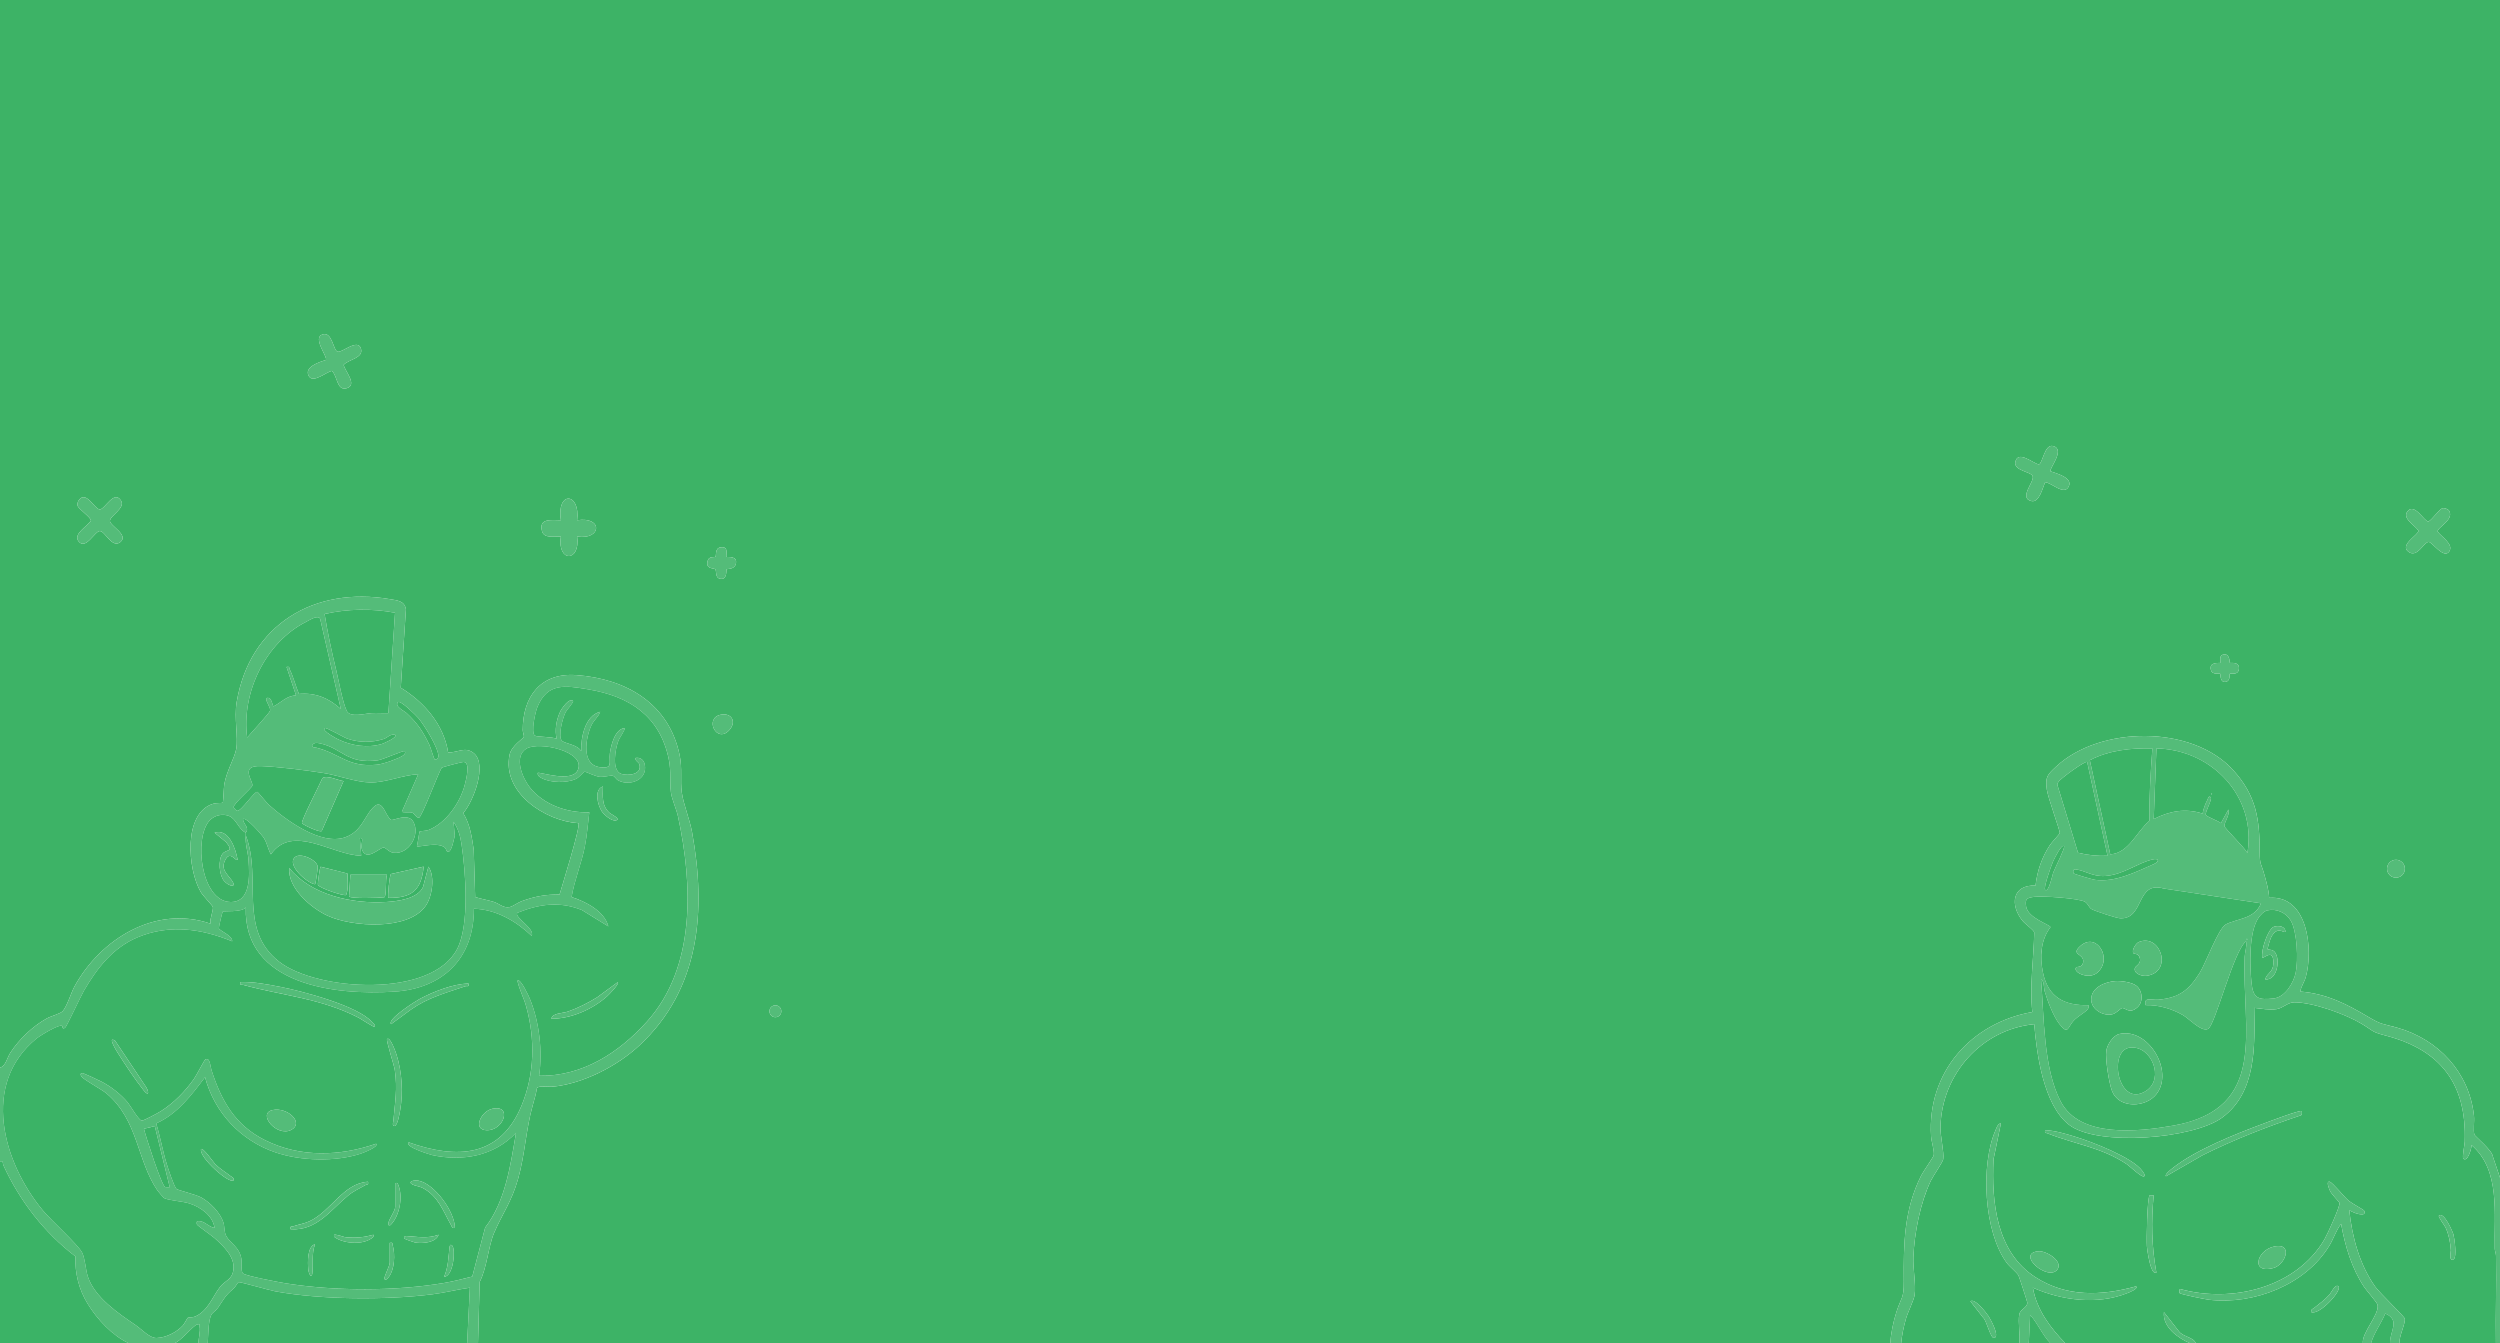 <?xml version="1.0" encoding="UTF-8"?>
<svg id="Ebene_1" data-name="Ebene 1" xmlns="http://www.w3.org/2000/svg" viewBox="0 0 7362 3956">
  <defs>
    <style>
      .cls-1 {
        fill: #3bb366;
      }

      .cls-2 {
        fill: #3db366;
      }

      .cls-3 {
        fill: #54bc79;
      }
    </style>
  </defs>
  <path class="cls-2" d="M0,3144V0h7362v3468l-20.72-61.28c-.97-18.44-52.95-60.52-54.61-65.37-3.88-11.33.47-39.5-1.17-54.83-13.69-128.34-104.71-226.02-227.45-260.49-44.46-12.48-43.42-7.35-84.3-31.68-63.96-38.07-123.21-68.15-199.6-74.39,1.76-15.16,11.5-27.19,15.77-42.19,23.05-81.06,6.49-242.49-107.72-233.78-1.08-22.87-7.98-46.01-14.03-67.97-9.23-33.44-13.75-28.94-13.79-65.86-.13-98.2-9.82-166.86-78.11-242.22-121.43-134-393.03-130.8-521.97-10-25.31,23.71-31.76,29.64-26.9,67.04,3.01,23.16,39.44,121.9,38.16,128.48-.46,2.37-24.11,27.78-28.84,34.9-23.77,35.83-37.67,76.58-42.55,119.42-69.52-2.61-75.93,57.95-37.84,104.26,7.92,9.63,32.65,26.47,34.07,33.92-1.58,78.13-13.96,156.05-5.64,234.2-181.13,32.36-309.78,177.82-298.26,365.78.94,15.32,10.16,42.54,8.03,55.83-.9,5.6-30.93,47.86-36.79,59.51-51.1,101.53-52.24,201.65-51.45,312.88.36,50.56-7.51,45.04-21.86,89.8-9.1,28.38-16.23,62.35-17.95,92.04H1407.62l4.96-181.04c21.81-42.35,25.18-104.32,42.78-145.21,24.41-56.7,51.1-90.63,70.22-157.76,20.5-71.97,23.27-147.05,43.14-216.85,4.82-16.94,9.71-33.9,12.67-51.32,5.16-7.45,36.86-2.69,48.11-3.88,89.35-9.48,188.83-60.98,254.05-121.88,178.14-166.31,196.37-396.35,154.64-626.8-6.93-38.27-25.95-84.17-30.39-117.6-4.91-36.95,2.05-69.24-6.3-109.7-31.28-151.58-156.64-225.02-304.03-235.89-104.92-7.74-158.16,62.62-158.06,162.12,0,6.54,4.11,15.18,3.31,19.4-.94,4.96-36.76,26.37-42.23,53.32-22.61,111.55,105.51,194.95,202.89,201.26,7.11,8.24-48.44,185.54-55.59,210.07-41.58-.4-73.61,5.75-112.14,19.83-10.95,4-25.2,15.27-35.06,17.19-18.4,3.59-30.26-10.27-46.83-15.41-17.9-5.56-36.59-8.52-54.37-14.16l-4.28-139.17c-5.72-37.8-10.42-74.86-31.07-107.93,29.73-33.79,72-142.78,31.41-176.41-25.54-21.16-47.78-1.34-75.73-2.24-12.82-81.89-70.36-148.47-139.48-190.6l15.19-231.11c-3.98-24.85-25.85-26.12-46.29-29.67-222.96-38.74-413.39,74.37-452.14,302.63-8.13,47.86,5.1,104.94-1.37,138.67-5.4,28.13-28.64,64.58-35.32,104.64-1.35,8.11-2.58,51.62-4.47,53.53-.97.98-19.14.22-27.33,2.68-90.32,27.03-76.01,194.47-37.34,259.99,6.51,11.04,35.16,41,35.69,43.77,2.07,10.71-10.11,36.12-7.05,49.54-161.32-55.56-323.8,44.79-400.61,185.28-9.64,17.63-22.74,60.53-35.07,72.92-7.11,7.14-34.28,14.14-46.84,21.15-41.86,23.35-80.76,60.92-106.97,101-9.17,14.03-13.41,39.3-30.32,43.67ZM959.65,1059.86c-19.17,6.53-66.16,21.06-49.92,48.17,12.89,21.53,51.1-13.03,67.6-15.73,16.51,14.23,14.2,59.61,43.53,50.95,33.23-9.81-5.48-50.6-8.83-68.86,14.26-16.14,59.23-19.93,50.97-47.57-9.36-31.29-55.48,12.69-68.65,8.85-13.39-3.9-15.69-58.88-43.76-51.12-32.56,9,15.24,66.66,9.06,75.31ZM6038.36,1387.94c-5.24-7.15,44.92-63.97,8.12-74.34-25.94-7.31-31.19,51.54-42.52,54.1-17.68-3.39-59.94-42.01-68.99-8.8-7.51,27.53,46.92,29.63,51.01,43.72,4.87,16.77-41.47,62.79-4.71,72.8,23.85,6.49,33.91-38.88,41.15-55.41,20.83,1.85,56.58,41.04,69.94,11.89,11.65-25.41-36.74-37.79-54-43.96ZM242.79,1464.56c-8.72,2.22-16.93,15.1-14.29,24.57,2.94,10.53,40.74,35.12,39.14,44.32-10.19,16.6-53.55,38.98-36.07,60.93,20.96,26.31,47.86-30.52,62.35-30.52,15.62,0,35.9,52,60.36,32.51,26.31-20.96-30.54-47.9-30.52-62.37.02-15.7,46.92-37.78,32.38-60.21-20.63-31.82-47.32,26.36-62.22,26.36-12.47,0-32.61-40.3-51.13-35.58ZM1699.52,1532.02c10.35-82.58-61.23-87.25-47.95,0-26.66-.37-66.97-6.98-55.14,33.14,6.29,21.35,38.17,13.83,55.14,14.82-11.31,76.85,58.56,76.17,47.95,0,72.65,10.91,76.54-59.93,0-47.96ZM7192.88,1496.55c-9.42,2.42-30.27,33.34-41.37,39.16-11.75,2.05-40.93-56.29-61.8-30.09-16.99,21.34,22.02,41.12,32.07,56.93,2.04,11.7-56.34,41.1-30.08,61.82,26.43,20.85,45.82-28.52,60.36-28.51,9.91,0,44.31,51.25,60.22,28.39,14.89-21.39-23.78-44.01-33.94-58.79-2.12-12.16,49.83-34.62,33.72-61.49-2.71-4.52-13.72-8.81-19.18-7.41ZM2139.41,1640.01c-3.07-2.97,9.34-32.65-17.9-28.17-16.83,2.77-11.7,24.92-14.57,27.67-2.54,2.44-18.62-2.48-22.8,11.3-8.02,26.42,18.56,21.2,22.58,25.91,3.02,3.55-.36,23.15,11.37,26.85,24.69,7.8,20.07-25.74,21.6-27.33,1.15-1.18,22.81,1,27.13-15.15,6.87-25.71-25.88-19.62-27.41-21.09ZM6566.44,1951.77c-1.34-1.29.91-30.96-21.76-23.47-10.56,3.49-4.77,21.97-6.48,23.69-1.44,1.45-34.46-4.38-27.41,21.18,4.19,15.17,25.03,9.03,27.19,11.11,1.29,1.24-1.11,27.92,17.48,23.32,12.92-3.2,9.63-22.04,10.98-23.34,2.26-2.18,25.16,5.37,26.84-14.88,1.85-22.32-24.97-15.79-26.85-17.59ZM2122.36,2104.68c-49.49,10.25-11.81,86.26,25.18,45.44,22.98-25.37,5.87-51.87-25.18-45.44ZM7081.92,2558.19c0-14.53-11.78-26.32-26.31-26.32s-26.31,11.78-26.31,26.32,11.78,26.32,26.31,26.32,26.31-11.78,26.31-26.32ZM2300.86,2977.96c0-9.66-7.83-17.5-17.49-17.5s-17.49,7.83-17.49,17.5,7.83,17.5,17.49,17.5,17.49-7.83,17.49-17.5Z"/>
  <path class="cls-1" d="M5598.48,3956c2.23-24.41,7.38-48.44,14-71.99,5.74-20.4,23.1-53.87,25.74-70.24,4.57-28.32-5.16-77.76-3.71-111.73,3.04-71.54,20.39-160.07,51.25-224.74,6.75-14.15,35.4-55.25,36.68-63.63,3.13-20.58-8.94-68.14-8.14-95.86,4.5-155.2,120.76-286.41,276.06-301.82,7.45,88.73,27.36,237.48,102.09,295.91,83.76,65.49,366.28,41.76,451.09-20.59,101.36-74.52,96.65-210.33,94.68-323.32,21.1,2.32,44.4,6.98,65.7,3.75,18.9-2.86,32.92-20.01,52.21-20.08,54.74-.2,150.18,34.49,197.63,62.69,37.02,21.99,26.69,23.39,72.54,35.44,162.15,42.61,237.66,143.13,231.89,312.38-.31,9.13-8.4,45.54-4.14,49.82,12.11,12.18,25.17-31.83,24.02-39.98,85.89,73.63,66.06,203.3,68.47,305.48.15,6.33,3.51,13,3.66,20.36,1.7,85.96-1.67,172.21-.19,258.15h-283.92c-2.92-17.87,18.58-59.64,15.36-73.21-1.47-6.2-73.8-75.47-86.67-93.46-46.13-64.49-68.47-147.12-76.61-225.32,11.94,6.26,23.9,12.11,37.93,12.15,8.53.02,8.6-7.24,5.48-11.63-1.55-2.19-36.31-21.09-45.33-28.64-12.61-10.55-47.57-54.31-56.06-55.95-11.51-2.22-1.19,21.68,1.21,26.81,5.06,10.79,27.3,32.47,27.95,35.79,1.98,10.19-35.84,92.64-43.98,106.68-82.59,142.53-273.1,189.2-425.05,146.72-3.7.17-2.41,11.49-2.02,11.95,2.84,3.41,76.03,18.38,86.46,19.59,131.83,15.35,284.93-43.74,355.07-159.8,12.41-20.54,19.52-45.03,34.27-63.68,11.56,65.01,31.19,130.73,67.91,186.11,7.81,11.78,37.91,44.52,39.51,52.85,5.42,28.33-47.18,81.55-43.39,113.03h-491.87c-6.4-18.8-38.33-18.9-50.07-35.92l-43.86-56.12c-4.66,43.87,41.86,76.89,77.94,92.04h-367.9c-44.42-45.52-84.91-99.59-95.95-163.98,85.17,37.54,189.57,51.28,277.98,16.05,2.82-1.12,34.13-12.69,25.9-20.05-101.61,28.25-203.9,32.19-295.55-26.37-115.89-74.04-130.23-221.13-124.26-347.6l21.9-106.09c-9.4.85-12.78,13.01-15.88,20.11-44.73,102.35-34.57,299.22,32.99,390.85,9,12.2,29.61,27.76,34.63,37.36,1.92,3.67,25.13,74.62,25.7,78.72,2.11,14.99-20.5,20.23-23.33,35.09-4.62,24.2,3.18,60.19-.09,85.91h-347.91ZM6778.13,3272.01c-3.89-4.49-100.02,32.18-112.94,36.99-82.19,30.6-200.45,77.37-268.24,131.68-3.68,2.95-23.67,18.31-18.66,23.29l107.86-62.07c93.28-46.6,190.78-84.24,289.63-117.56,4.03-.83,2.76-11.86,2.35-12.34ZM6314.26,3463.98c3.83-3.83-3.15-12.5-5.8-16.15-28.99-39.83-150.36-86.2-199.05-100.89-28.2-8.51-57.4-17.4-87.02-18.91-1.79,10.17,1.55,7.21,7.98,9.78,78.52,31.38,159.07,40.76,233.17,90.96,8.3,5.62,44.94,41.01,50.73,35.22ZM6342.26,3519.98c-3.24.51-11.11-.79-11.95,0-7.4,6.95-9.57,131.83-8.17,150.16,1.21,15.78,7.17,48.87,12.98,63.02,2.84,6.93,5.38,16.21,15.13,14.82-13.95-75.38-15.67-151.67-7.99-228ZM7225.99,3707.98c9.16-6.53,2.33-60.08-1.12-72.82-2.33-8.61-28.53-68.69-42.81-55.14-2.92,2.77,16.66,28.45,19.48,34.47,9.53,20.3,14.45,45.17,15.7,67.5.1,1.76-6.65,36.96,8.74,25.99ZM6708.84,3669.31c-60.32,1.55-87.07,84-14.54,64.81,34.2-9.05,55.47-65.86,14.54-64.81ZM6001.43,3684.73c-65.59,7.79,30.46,90.01,57.22,53.54,17.89-24.37-33.92-56.31-57.22-53.54ZM6886.11,3788.02c-9.12-8.33-21.1,18.69-25.94,24.02-14.92,16.45-28.02,25.7-44.91,39.06-4.79,3.79-10.9,4.56-9.08,12.87,24.71,9.79,92.04-64.9,79.94-75.95ZM5802.44,3832.02l37.64,48.3c9.95,7.82,21.56,61.94,32.26,59.65,18.04-3.85-11.21-55.75-16.26-63.65-6.15-9.62-41.06-54.91-53.64-44.3Z"/>
  <path class="cls-3" d="M0,3144c16.91-4.37,21.15-29.64,30.32-43.67,26.21-40.08,65.11-77.66,106.97-101,12.56-7.01,39.73-14.01,46.84-21.15,12.33-12.38,25.44-55.29,35.07-72.92,76.81-140.49,239.29-240.83,400.61-185.28-3.06-13.42,9.12-38.83,7.05-49.54-.54-2.77-29.18-32.73-35.69-43.77-38.67-65.52-52.98-232.95,37.34-259.99,8.19-2.45,26.36-1.7,27.33-2.68,1.89-1.91,3.12-45.42,4.47-53.53,6.68-40.06,29.92-76.51,35.32-104.64,6.47-33.73-6.76-90.81,1.37-138.67,38.76-228.26,229.19-341.36,452.14-302.63,20.44,3.55,42.31,4.81,46.29,29.67l-15.19,231.11c69.13,42.13,126.67,108.71,139.48,190.6,27.94.9,50.18-18.93,75.73,2.24,40.59,33.63-1.69,142.62-31.41,176.41,20.66,33.07,25.35,70.13,31.07,107.93l4.28,139.17c17.78,5.64,36.47,8.61,54.37,14.16,16.57,5.15,28.43,19.01,46.83,15.41,9.86-1.92,24.1-13.19,35.06-17.19,38.53-14.08,70.56-20.23,112.14-19.83,7.16-24.54,62.7-201.84,55.59-210.07-97.38-6.31-225.5-89.71-202.89-201.26,5.46-26.95,41.28-48.36,42.23-53.32.8-4.21-3.3-12.86-3.31-19.4-.09-99.51,53.14-169.86,158.06-162.12,147.38,10.87,272.74,84.31,304.03,235.89,8.35,40.46,1.39,72.76,6.3,109.7,4.44,33.43,23.46,79.33,30.39,117.6,41.73,230.44,23.5,460.48-154.64,626.8-65.22,60.89-164.7,112.4-254.05,121.88-11.25,1.19-42.94-3.57-48.11,3.88-2.96,17.42-7.85,34.38-12.67,51.32-19.87,69.8-22.64,144.88-43.14,216.85-19.12,67.13-45.81,101.06-70.22,157.76-17.6,40.88-20.98,102.86-42.78,145.21l-4.96,181.04h-31.99l7.98-163.99c-36.94,5.31-73.36,14.78-110.46,19.48-136.11,17.25-327.46,16.26-462.19-8.66-16.91-3.13-103.02-28.01-108.54-27.14-1.56.25-9.39,14.25-14.37,18.55-26.6,22.94-26.71,28.61-46.55,57.42-5.13,7.46-16.25,13.99-19.45,20.55-9.1,18.64-8.69,62.28-10.21,83.79h-27.99c1.1-16.61,6.48-33.14,3.99-50.1-.72-4.93,2.07-7.44-6.04-5.96-13.47,2.45-49.33,51.21-69.93,56.07h-131.96c-49.53-23.24-92.99-69.91-121.63-116.34-26-42.15-38.04-90.24-36.12-139.66-91.81-69.99-163.95-163.35-212.09-268.27-2.68-5.85.86-14.17-10.06-11.73v-276ZM1163.25,1804.42c-68.55-13.06-139.44-11.73-207.43,3.66,9.14,56.07,21.21,112.02,34.64,167.19,7.73,31.77,17.92,90.65,30.3,117.69,9.77,21.35,53.61,8.32,72.99,7.08,16.56-1.06,33.42.65,49.97-.02l19.54-295.6ZM1003.69,2088l-60.76-265.18c-5.6-13.89-31.84,3.43-41.85,8.51-119.45,60.56-190.67,209.38-173.24,340.67,9.17-11.35,65.68-72.01,67.42-78.84,2.49-9.77-12.58-25.85-11.46-37.13,17.71-7.13,17.76,24.24,22.05,24.05,21.96-11.31,39.03-31.67,65.92-32.11l-27.98-83.94c10.67-2.03,6.95,2.3,9.76,8.01,10.8,21.94,17.13,48.7,26.76,71.42,48.17-4.49,88.48,12.56,123.38,44.54ZM1587.58,3167.97c127.76,2.17,235.71-68.3,317.95-159.92,143.81-160.21,134.58-403.31,91.19-603.32-4.93-22.73-18.27-50.99-20.92-71.07-4.38-33.15,1.23-61.21-6.3-97.7-26.29-127.4-115.41-185.67-237.89-206.04-66.51-11.06-118.62-20.36-148.75,51.38-6.43,15.3-20.3,76.3-7.56,84.98,6.68,4.55,52.01,2.72,64.22,9.72-6.8-24.8-.95-56.85,9.98-80.03,4.32-9.17,26.43-41.93,38.02-31.93,3.21,2.77-18.38,26.68-21.51,32.45-8.72,16.1-24.37,74.11-10.53,85.6,9.39,7.79,45.58,11.04,56.01,29.93-1.04-40.29,11.13-104.34,56.01-115.98-5.21,15.36-18.85,24.4-25.96,39.99-16.65,36.52-31.14,115.84,25.06,123.22,40.35,5.3,25.88-14.32,29.4-40.75,3.21-24.03,15.04-71.58,43.48-74.47,3.09,2.89-15.28,29.49-17.94,36.01-9.25,22.63-21.98,90.15,8.79,99.14,20.83,6.09,61.26,1.26,52.48-28.33-2.16-7.29-13.12-9.54-11.3-18.82,13.75-2.49,24.15,5.39,27.13,18.85,9.94,44.91-44.2,66.24-78.83,46.83-5.6-3.14-9.38-11.58-15.17-13.15-7.14-1.94-25.28,4.24-38.64,3.06-12.49-1.1-41.61-15.56-43.9-15.17-3.84.66-16.41,17-26.5,21.61-26.93,12.29-75.16,11.51-101.09-2.98-6-3.36-12.21-6.96-10.91-15.05,4.74-4.05,100.26,30.41,117.88-8.08,25.12-54.88-113.91-85.99-151.29-63.34-38.27,23.18-11.79,85.93,9.49,113.31,40.58,52.19,111.16,76.33,175.84,74.12-4.16,33.72-6.73,67.24-13.24,100.72-9.82,50.48-30.53,98.12-39.02,148.9,41.55,13.49,96.7,41.35,108.24,86.34l-77.87-48.06c-65.77-26.61-125.98-17.75-190.04,8.12-10.95,12.65,53.66,47.36,42.01,67.94-46.02-43.83-104.88-77.97-169.98-80,.39,145.79-90.62,234.61-233.76,244.18-173.16,11.58-444.86-18.99-438.08-248.16-10.53,15.15-64.88,10.08-67.56,12.39-1.91,1.65-12.34,46.77-11.75,49.23,1.81,7.6,41.15,21.6,39.33,38.36-90.71-37.33-185.06-50.81-277.98-12.06-73.19,30.52-119.79,91.03-158.56,157.4-9.58,16.39-50.43,104.98-55.2,108.79-9.21,7.37-7.65-4.24-8.91-5.03-9.2-5.75-64.41,28.1-75.22,36.88-165.12,134.22-98.81,364.77,17.98,506.12,23.96,29,103.47,100.75,115.75,124.22,8.98,17.16,10.58,51.16,17.07,70.92,20.37,61.99,89.95,108.31,140.84,143.12,18.3,12.52,41.67,38.79,62.13,37.78,27.88-1.38,57.19-16.19,76.19-36.07,4.97-5.2,13.6-22.41,14.86-23.14,4.19-2.42,14.16-.57,22.01-3.99,37.65-16.38,51.22-58.63,73.09-86.9,15.5-20.04,36.33-20.65,39.72-52.45,3.96-37.24-30.31-68.81-55.67-91.62-8.03-7.22-50.26-36.37-51.88-40.1-.91-2.08-1.61-9.48,1.87-9.88,19.86-2.29,31.76,17.29,49.93,20.02-4.86-36.32-41.54-61.66-73.9-72.04-20.59-6.6-60.91-8.65-74.96-16-1.29-.67-17.34-19.41-19.08-21.94-61.17-89.21-56.3-206.73-150.06-285.88-15.3-12.92-67.47-40.38-73.92-50.07-3.51-5.27-3.72-9.13,2.16-10.07,3.14-.5,51.47,22.32,58.07,25.85,27.63,14.77,55.5,36.34,75.68,60.3,8.41,9.99,32.55,53.66,41.99,53.8,6.35.09,47.97-22.56,56.21-27.81,38.56-24.59,70.91-57.77,97.12-94.85,7.03-9.95,30.38-55.08,33.15-56.86,13.85-8.95,14.93,19.37,18.53,30.66,28.81,90.28,69.9,162.89,157.49,206.46,103.8,51.63,219.77,47.89,327.41,10.5,10.02,8.8-41.03,27.86-44.84,29.11-74.9,24.64-176.34,21.93-250.9-3.29-102.53-34.69-180.51-117.11-208.15-221.83-39.86,52.89-81.64,108.66-143.87,136.16,12.22,39.08,18.71,79.75,30.88,118.9,4.73,15.2,20.55,64.25,28.79,74.21,2.44,2.94,57.23,16.47,72.32,24.66,26.32,14.28,56.75,44.96,65.98,74.01,3.9,12.28,1.89,27.71,8.24,39.75,11.29,21.4,38.96,32.04,44.73,67.26,1.96,11.95-2.36,37.06,4.89,43.11,9.16,7.65,107.92,26.29,126.69,29.27,144.43,22.92,321.01,23.31,465.31-1.24,27.97-4.76,55.6-11.96,83.02-18.96l37.88-144.1c59.9-77.38,74.72-184.61,90.9-279.03-64.44,68.06-157.55,85.22-247.26,65.37-5.36-1.19-82.8-24.85-68.59-37.35,142.34,50.3,269.64,44.29,332.62-109.29,38.08-92.86,39.97-194.4,13.25-290.71-7.2-25.96-20.27-49.7-25.95-76,8.75-9.49,34.53,48.01,36.69,53.26,28.24,68.59,37.7,153.76,27.29,226.69ZM1279.7,2235.99c3.78,2.97,11.07-2.32,11.23-9.12.56-24.5-42.28-92.77-59.38-112.75-5.16-6.04-52.88-54.23-59.84-46.1-10.54,12.32,19.19,25.91,25.85,32.11,31.36,29.2,48.52,54.53,66.8,93.18,3.64,7.68,13.57,41.28,15.35,42.68ZM1163.66,2164.02c-14.51-3.84-22.93,8.75-33.8,12.15-35.91,11.24-71.47,11.2-107.26-1.06-10.22-3.5-63.07-34.63-66.85-31.09-8.66,8.11,36.07,31.38,40.46,33.48,39.12,18.72,86.35,26.08,128.35,13.38,4.55-1.38,47.54-19.62,39.09-26.86ZM1191.66,2212.02c-2.91-2.99-64.63,24.98-78.99,26.94-91.69,12.54-105.25-36.88-171.9-50.14-8.14-1.62-15.37-2.62-20.97,5.23-3.61,7.46,7.76,6.74,12,7.82,70.58,18.01,93.48,58.56,177.87,50.08,18.95-1.9,60.91-16.66,76.99-26.9,5.75-3.66,8.32-9.64,5.01-13.04ZM723.8,2460c48.77,126.46-24.26,276.41,98.07,371.9,111.02,86.67,450.55,108.97,525.04-38.63,36.13-71.59,24.3-226.74,12.25-306.81-3.58-23.8-9.94-46.93-23.57-66.44l3.63,41.52c-2.87,10.22-8.23,42.24-17.63,46.42-7.25,3.22-6.81-8.15-11.66-12.13-21.9-17.98-77.77.33-82.24-3.86,2.21-6.54,6.64-42.16,8.27-43.68.96-.89,18.29-1.11,25.93-4.09,51.73-20.13,93.4-80.9,106.79-133.16,3.53-13.77,17.44-65.66-3.01-67.16-4.92-.36-62.52,14.85-65.08,17.04-10.03,15.93-58.88,147.13-66.96,147.12-8.93,0-12.46-12.77-20.77-15.22-6.37-1.88-29.29,1.08-29.24-2.88l48.03-109.92c-45.39,2.13-97.01,25.25-141.97,24.25-40.74-.9-94.14-21.1-136.41-27.79-53.68-8.5-129.86-18.17-183.51-20.45-65.93-2.8-23.91,43.26-26.58,57.39-1.45,7.65-56.9,53.7-55.09,64.05.4,2.29,7.96,9.84,10.27,10.25,11.7,2.08,50.69-57.83,59.31-55.72,2.48.61,26.55,31.29,34.07,38.05,50.94,45.78,153.3,120.2,223.98,95.93,52.25-17.95,57.69-67.03,87.73-92.23,24.11-20.24,32.89,32.44,48.27,40.56,6.53,3.45,50.25-22.18,65.65,6.01,20.79,38.06-13.19,96.45-58.61,90.94-13.1-1.59-22.66-15.36-28.97-15.34-12.34.02-51.91,43.78-64.26,4.27-4.75-15.19,8.59-34.32-5.77-32.16l3.96,51.96c-85.44-1.72-201.84-95.55-265.91-4.06-8.88-15.91-10.57-31.04-20.33-47.59-5.23-8.88-53.89-64.36-61.63-56.31-.59,10.47,9.64,17.65,11.41,27.18,1.71,9.21-3.18,10.96-3.44,12.8-21-9.06-27.5-40.17-49-48.97-19.26-7.88-43.06-2.24-57.17,12.77-48.02,51.08-26.1,237.66,60.32,240.38,61.53,1.94,56.89-79.61,54.01-122.35-1.74-25.86-10.78-48.68-8.16-73.84ZM455.78,3316.06l-31.91,7.98c5.11,21.75,51.81,167.78,62.48,171.47,4.1,1.42,9.17.22,13.49.49l-44.07-179.95Z"/>
  <path class="cls-3" d="M5566.49,3956c1.72-29.69,8.85-63.66,17.95-92.04,14.35-44.75,22.22-39.23,21.86-89.8-.8-111.23.34-211.35,51.45-312.88,5.86-11.65,35.9-53.9,36.79-59.51,2.13-13.28-7.09-40.5-8.03-55.83-11.53-187.96,117.12-333.42,298.26-365.78-8.31-78.15,4.06-156.07,5.64-234.2-1.42-7.45-26.15-24.29-34.07-33.92-38.09-46.31-31.68-106.87,37.84-104.26,4.88-42.84,18.78-83.59,42.55-119.42,4.72-7.12,28.38-32.54,28.84-34.9,1.28-6.58-35.15-105.32-38.16-128.48-4.86-37.4,1.59-43.33,26.9-67.04,128.94-120.8,400.54-124,521.97,10,68.28,75.35,77.98,144.02,78.11,242.22.05,36.92,4.56,32.42,13.79,65.86,6.06,21.95,12.95,45.1,14.03,67.97,114.21-8.71,130.76,152.73,107.72,233.78-4.27,15.01-14.01,27.03-15.77,42.19,76.39,6.24,135.64,36.31,199.6,74.39,40.87,24.33,39.84,19.2,84.3,31.68,122.74,34.46,213.77,132.15,227.45,260.49,1.64,15.34-2.72,43.51,1.17,54.83,1.66,4.86,53.64,46.93,54.61,65.37l20.72,61.28v488h-12c-1.47-85.94,1.89-172.19.19-258.15-.15-7.36-3.51-14.02-3.66-20.36-2.42-102.19,17.42-231.86-68.47-305.48,1.15,8.16-11.9,52.16-24.02,39.98-4.26-4.28,3.83-40.69,4.14-49.82,5.77-169.25-69.74-269.77-231.89-312.38-45.84-12.05-35.52-13.45-72.54-35.44-47.45-28.19-142.89-62.89-197.63-62.69-19.29.07-33.32,17.22-52.21,20.08-21.3,3.23-44.61-1.43-65.7-3.75,1.97,112.99,6.68,248.8-94.68,323.32-84.81,62.35-367.33,86.08-451.09,20.59-74.73-58.43-94.64-207.18-102.09-295.91-155.3,15.42-271.56,146.62-276.06,301.82-.8,27.72,11.27,75.28,8.14,95.86-1.27,8.38-29.92,49.48-36.68,63.63-30.86,64.66-48.21,153.2-51.25,224.74-1.45,33.97,8.29,83.41,3.71,111.73-2.64,16.37-20,49.84-25.74,70.24-6.62,23.55-11.77,47.58-14,71.99h-31.99ZM6338.3,2203.98c-62.62-1.56-128.07,5.18-184.18,34.72l60.2,277.32c54.93-4.07,76.9-66.43,115.14-98.84-.75-71.43,3.56-142.13,8.84-213.2ZM6618.16,2512c27.55-165.9-104.4-304.63-267.88-308.01l-7.98,207.99c46.75-23.59,92.93-32.73,143.87-16.01,2.05-13.07,7.79-28.62,14.03-40.17,1.31-2.43,4.16-15.2,10.01-7.78,5.08,6.44-18.48,45.52-14.3,52.05,3.57,5.58,36.28,17.25,44.23,23.96l22.04-40.03c5.94,14.39-13.95,39.34-11.44,49.16,1.95,7.62,60.22,64.04,67.42,78.84ZM6146.31,2244.02c-4.8-5.29-79.26,49.2-84.28,57.86-2.14,3.68-4.64,6.13-2.99,10.99l60.19,198.24c28.38,7.25,57.78,10.16,87.06,8.87l-59.99-275.96ZM6078.33,2492.02c-7.49-8.71-30.85,41.21-32.66,45.29-5.07,11.41-28.4,76.69-23.28,82.68,10.1,11.8,22.45-46.48,23.83-50.12,4.49-11.85,35.73-73.63,32.11-77.84ZM6106.45,2571.83c2.16,2.48,56,18.19,62.91,19.14,58.99,8.07,119.26-22.71,172.1-45.79,19.17-8.37,16.42-18.72-2.26-14.33-45.93,10.79-85.83,44.74-139.4,48.71-36.98,2.74-58.03-15.7-87.58-19.49-9.1-1.17-7.3,9.99-5.76,11.76ZM6658.19,2660.04l-286.43-43.52c-82.58-23.56-55.79,89.43-127.46,87.81-11.33-.26-74.47-21.32-84.88-27.1-7.77-4.31-10.38-15.45-19.07-21.27-16.19-10.83-128.78-18.32-150.9-14.87-20.88,3.26-26.48,5.48-22.87,28.65,5.26,33.77,70.1,53.04,71.73,60.51-29.35,37.94-31.74,88.37-22.17,133.97,15.23,72.6,62.86,97.51,134.17,95.8,1.05,6.95.27,8.83-4.11,13.85-6.91,7.93-28.15,19.27-39.95,32.04-17.81,19.27-15.47,43.17-41.62,9.81-17.94-22.89-35.21-68.24-43.47-96.52-3.21-10.98-.74-29.74-10.75-35.18,9.26,109.6,6.32,260.99,58.01,359.92,56.43,108.02,228.07,88.92,330.68,70.89,283.64-49.83,202.45-285.23,210.95-497,.6-14.86,7.11-29.98,4.12-45.83-36.65,27.18-90.82,247.69-111.91,258.04-19.8,9.71-55.07-30.07-74.79-41.25-32.71-18.57-71.45-30.01-109.2-28.81-6.22-25.53,18.03-14.07,37.96-16.03,61.33-6.05,89.07-27.55,121.23-78.73,18.47-29.4,55.09-131.2,77.05-142.92,33.38-17.81,84.91-15.27,103.68-62.25ZM6677.01,2680.86c-10.16,2.34-20.38,13.38-26.14,21.82-29,42.43-25.67,140.65-20.63,191.28,4.64,46.61,20.39,51.68,66.05,46.14,33.05-4.01,57.76-45.59,64.11-75.87,7.74-36.94,4.48-121.14-14.81-153.65-13.65-23.02-42.01-35.85-68.58-29.72ZM6616.2,2764v4c2.6-1.33,2.6-2.67,0-4Z"/>
  <path class="cls-1" d="M611.83,3956c1.51-21.51,1.1-65.15,10.21-83.79,3.2-6.56,14.31-13.09,19.45-20.55,19.84-28.82,19.95-34.48,46.55-57.42,4.99-4.3,12.81-18.3,14.37-18.55,5.53-.87,91.64,24.01,108.54,27.14,134.73,24.92,326.09,25.92,462.19,8.66,37.1-4.7,73.52-14.17,110.46-19.48l-7.98,163.99h-763.79Z"/>
  <path class="cls-1" d="M0,3420c10.92-2.43,7.38,5.89,10.06,11.73,48.14,104.92,120.29,198.28,212.09,268.27-1.92,49.42,10.12,97.51,36.12,139.66,28.64,46.43,72.09,93.1,121.63,116.34H0v-536Z"/>
  <path class="cls-3" d="M6958.11,3956c-3.78-31.48,48.82-84.7,43.39-113.03-1.59-8.33-31.7-41.08-39.51-52.85-36.72-55.38-56.35-121.1-67.91-186.11-14.74,18.65-21.85,43.14-34.27,63.68-70.14,116.07-223.24,175.15-355.07,159.8-10.42-1.21-83.62-16.19-86.46-19.59-.39-.47-1.68-11.78,2.02-11.95,151.95,42.48,342.46-4.19,425.05-146.72,8.14-14.04,45.95-96.49,43.98-106.68-.64-3.32-22.89-25-27.95-35.79-2.4-5.13-12.72-29.04-1.21-26.81,8.49,1.64,43.45,45.39,56.06,55.95,9.01,7.54,43.77,26.45,45.33,28.64,3.12,4.39,3.06,11.65-5.48,11.63-14.03-.04-25.99-5.88-37.93-12.15,8.15,78.21,30.48,160.84,76.61,225.32,12.87,17.99,85.2,87.26,86.67,93.46,3.22,13.57-18.28,55.34-15.36,73.21h-27.99c-1.23-36.18,31.9-67.78-13.96-88.04-12.13,29.63-33.67,57.43-42.03,88.04h-23.99Z"/>
  <path class="cls-3" d="M5946.38,3956c3.27-25.72-4.53-61.71.09-85.91,2.83-14.85,25.44-20.1,23.33-35.09-.58-4.1-23.79-75.05-25.7-78.72-5.02-9.6-25.64-25.16-34.63-37.36-67.56-91.63-77.73-288.5-32.99-390.85,3.1-7.1,6.48-19.26,15.88-20.11l-21.9,106.09c-5.96,126.48,8.37,273.56,124.26,347.6,91.65,58.56,193.94,54.62,295.55,26.37,8.23,7.36-23.08,18.93-25.9,20.05-88.41,35.23-192.81,21.48-277.98-16.05,11.04,64.39,51.53,118.46,95.95,163.98h-43.99c-24.44-25.28-37.54-59.17-59.94-84l-4.04,84h-27.99Z"/>
  <path class="cls-1" d="M7038.09,3956h-55.98c8.36-30.62,29.9-58.42,42.03-88.04,45.85,20.26,12.73,51.87,13.96,88.04Z"/>
  <path class="cls-1" d="M6038.36,3956h-63.98l4.04-84c22.41,24.83,35.51,58.72,59.94,84Z"/>
  <path class="cls-1" d="M511.86,3956c20.6-4.85,56.47-53.61,69.93-56.07,8.11-1.48,5.31,1.04,6.04,5.96,2.49,16.96-2.89,33.49-3.99,50.1h-71.98Z"/>
  <path class="cls-3" d="M6466.24,3956h-16c-36.08-15.15-82.59-48.17-77.94-92.04l43.86,56.12c11.74,17.02,43.67,17.11,50.07,35.92Z"/>
  <path class="cls-3" d="M1699.52,1532.02c76.54-11.96,72.65,58.87,0,47.96,10.61,76.17-59.26,76.85-47.95,0-16.97-.99-48.85,6.54-55.14-14.82-11.82-40.13,28.49-33.51,55.14-33.14-13.29-87.25,58.3-82.59,47.95,0Z"/>
  <path class="cls-3" d="M242.79,1464.56c18.53-4.72,38.66,35.58,51.13,35.58,14.9,0,41.59-58.18,62.22-26.36,14.55,22.43-32.36,44.52-32.38,60.21-.02,14.47,56.83,41.41,30.52,62.37-24.46,19.49-44.74-32.51-60.36-32.51-14.49,0-41.39,56.83-62.35,30.52-17.48-21.95,25.88-44.32,36.07-60.93,1.61-9.2-36.19-33.79-39.14-44.32-2.64-9.46,5.56-22.34,14.29-24.57Z"/>
  <path class="cls-3" d="M6038.36,1387.94c17.26,6.17,65.65,18.55,54,43.96-13.36,29.15-49.11-10.05-69.94-11.89-7.24,16.53-17.3,61.9-41.15,55.41-36.75-10,9.58-56.03,4.71-72.8-4.09-14.09-58.52-16.19-51.01-43.72,9.06-33.21,51.31,5.41,68.99,8.8,11.34-2.55,16.58-61.41,42.52-54.1,36.8,10.37-13.36,67.19-8.12,74.34Z"/>
  <path class="cls-3" d="M959.65,1059.86c6.18-8.65-41.62-66.31-9.06-75.31,28.07-7.76,30.37,47.21,43.76,51.12,13.17,3.84,59.29-40.14,68.65-8.85,8.26,27.64-36.71,31.43-50.97,47.57,3.35,18.26,42.06,59.05,8.83,68.86-29.33,8.66-27.02-36.72-43.53-50.95-16.5,2.7-54.71,37.26-67.6,15.73-16.24-27.11,30.75-41.64,49.92-48.17Z"/>
  <path class="cls-3" d="M7192.88,1496.55c5.46-1.4,16.47,2.89,19.18,7.41,16.11,26.86-35.85,49.32-33.72,61.49,10.16,14.79,48.82,37.4,33.94,58.79-15.91,22.86-50.31-28.38-60.22-28.39-14.54,0-33.93,49.36-60.36,28.51-26.26-20.72,32.12-50.12,30.08-61.82-10.05-15.8-49.06-35.59-32.07-56.93,20.87-26.2,50.05,32.14,61.8,30.09,11.1-5.82,31.95-36.74,41.37-39.16Z"/>
  <path class="cls-3" d="M2139.41,1640.01c1.52,1.48,34.28-4.61,27.41,21.09-4.31,16.14-25.98,13.96-27.13,15.15-1.54,1.59,3.08,35.13-21.6,27.33-11.73-3.71-8.35-23.31-11.37-26.85-4.02-4.71-30.59.51-22.58-25.91,4.18-13.78,20.26-8.86,22.8-11.3,2.87-2.76-2.26-24.9,14.57-27.67,27.23-4.48,14.83,25.19,17.9,28.17Z"/>
  <path class="cls-3" d="M6566.44,1951.77c1.88,1.8,28.7-4.72,26.85,17.59-1.68,20.25-24.58,12.7-26.84,14.88-1.35,1.3,1.94,20.14-10.98,23.34-18.6,4.61-16.19-22.08-17.48-23.32-2.16-2.07-23,4.06-27.19-11.11-7.05-25.55,25.97-19.73,27.41-21.18,1.71-1.71-4.08-20.2,6.48-23.69,22.67-7.49,20.41,22.19,21.76,23.47Z"/>
  <path class="cls-3" d="M2122.36,2104.68c31.05-6.43,48.16,20.07,25.18,45.44-36.98,40.82-74.66-35.19-25.18-45.44Z"/>
  <ellipse class="cls-3" cx="7055.61" cy="2558.19" rx="26.31" ry="26.32"/>
  <ellipse class="cls-3" cx="2283.37" cy="2977.96" rx="17.49" ry="17.5"/>
  <path class="cls-3" d="M6778.13,3272.01c.41.47,1.68,11.51-2.35,12.34-98.84,33.32-196.34,70.96-289.63,117.56l-107.86,62.07c-5.01-4.99,14.98-20.34,18.66-23.29,67.79-54.32,186.05-101.09,268.24-131.68,12.92-4.81,109.05-41.48,112.94-36.99Z"/>
  <path class="cls-3" d="M6314.26,3463.98c-5.79,5.79-42.43-29.6-50.73-35.22-74.1-50.2-154.65-59.58-233.17-90.96-6.43-2.57-9.77.39-7.98-9.78,29.62,1.51,58.82,10.41,87.02,18.91,48.69,14.69,170.07,61.06,199.05,100.89,2.66,3.65,9.63,12.32,5.8,16.15Z"/>
  <path class="cls-3" d="M6708.84,3669.31c40.93-1.05,19.66,55.76-14.54,64.81-72.54,19.19-45.79-63.26,14.54-64.81Z"/>
  <path class="cls-3" d="M6001.43,3684.73c23.3-2.77,75.11,29.17,57.22,53.54-26.77,36.47-122.82-45.75-57.22-53.54Z"/>
  <path class="cls-3" d="M6342.26,3519.98c-7.68,76.33-5.96,152.62,7.99,228-9.75,1.39-12.29-7.9-15.13-14.82-5.8-14.15-11.77-47.24-12.98-63.02-1.41-18.33.76-143.21,8.17-150.16.84-.79,8.71.5,11.95,0Z"/>
  <path class="cls-3" d="M5802.44,3832.02c12.58-10.6,47.49,34.69,53.64,44.3,5.05,7.9,34.3,59.8,16.26,63.65-10.7,2.29-22.31-51.83-32.26-59.65l-37.64-48.3Z"/>
  <path class="cls-3" d="M7225.99,3707.98c-15.39,10.97-8.64-24.22-8.74-25.99-1.25-22.34-6.17-47.21-15.7-67.5-2.83-6.02-22.4-31.7-19.48-34.47,14.27-13.55,40.48,46.53,42.81,55.14,3.45,12.74,10.28,66.29,1.12,72.82Z"/>
  <path class="cls-3" d="M6886.11,3788.02c12.1,11.05-55.23,85.75-79.94,75.95-1.82-8.31,4.3-9.08,9.08-12.87,16.9-13.36,30-22.61,44.91-39.06,4.84-5.34,16.83-32.35,25.94-24.02Z"/>
  <path class="cls-1" d="M1587.58,3167.97c10.41-72.94.95-158.11-27.29-226.69-2.16-5.25-27.94-62.75-36.69-53.26,5.68,26.3,18.75,50.03,25.95,76,26.73,96.31,24.83,197.86-13.25,290.71-62.99,153.58-190.28,159.59-332.62,109.29-14.21,12.49,63.24,36.16,68.59,37.35,89.71,19.85,182.82,2.69,247.26-65.37-16.18,94.42-31.01,201.65-90.9,279.03l-37.88,144.1c-27.41,7-55.04,14.2-83.02,18.96-144.29,24.55-320.88,24.16-465.31,1.24-18.77-2.98-117.53-21.62-126.69-29.27-7.24-6.05-2.93-31.16-4.89-43.11-5.77-35.22-33.44-45.86-44.73-67.26-6.35-12.04-4.34-27.48-8.24-39.75-9.23-29.05-39.66-59.72-65.98-74.01-15.09-8.19-69.88-21.71-72.32-24.66-8.24-9.96-24.06-59.01-28.79-74.21-12.17-39.15-18.66-79.82-30.88-118.9,62.23-27.5,104.01-83.28,143.87-136.16,27.64,104.72,105.62,187.14,208.15,221.83,74.56,25.23,176,27.94,250.9,3.29,3.81-1.25,54.86-20.31,44.84-29.11-107.63,37.39-223.61,41.13-327.41-10.5-87.59-43.57-128.67-116.18-157.49-206.46-3.6-11.28-4.68-39.6-18.53-30.66-2.76,1.79-26.12,46.91-33.15,56.86-26.21,37.08-58.56,70.26-97.12,94.85-8.24,5.25-49.86,27.91-56.21,27.81-9.44-.14-33.58-43.82-41.99-53.8-20.18-23.96-48.05-45.53-75.68-60.3-6.59-3.52-54.93-26.35-58.07-25.85-5.88.94-5.67,4.8-2.16,10.07,6.45,9.69,58.62,37.16,73.92,50.07,93.77,79.15,88.89,196.67,150.06,285.88,1.74,2.54,17.8,21.27,19.08,21.94,14.05,7.35,54.37,9.4,74.96,16,32.36,10.38,69.04,35.72,73.9,72.04-18.17-2.73-30.08-22.3-49.93-20.02-3.48.4-2.78,7.8-1.87,9.88,1.63,3.73,43.85,32.88,51.88,40.1,25.36,22.81,59.63,54.38,55.67,91.62-3.38,31.8-24.21,32.41-39.72,52.45-21.87,28.27-35.43,70.52-73.09,86.9-7.85,3.41-17.83,1.56-22.01,3.99-1.25.72-9.89,17.94-14.86,23.14-19,19.88-48.31,34.7-76.19,36.07-20.47,1.01-43.83-25.26-62.13-37.78-50.89-34.81-120.47-81.13-140.84-143.12-6.5-19.77-8.09-53.76-17.07-70.92-12.28-23.47-91.79-95.21-115.75-124.22-116.79-141.35-183.1-371.9-17.98-506.12,10.8-8.78,66.02-42.62,75.22-36.88,1.26.79-.29,12.4,8.91,5.03,4.76-3.81,45.62-92.4,55.2-108.79,38.77-66.36,85.37-126.88,158.56-157.4,92.92-38.75,187.27-25.27,277.98,12.06,1.82-16.75-37.52-30.76-39.33-38.36-.59-2.46,9.83-47.57,11.75-49.23,2.68-2.31,57.03,2.76,67.56-12.39-6.77,229.17,264.92,259.75,438.08,248.16,143.14-9.58,234.15-98.39,233.76-244.18,65.11,2.03,123.97,36.17,169.98,80,11.64-20.58-52.97-55.29-42.01-67.94,64.06-25.88,124.27-34.73,190.04-8.12l77.87,48.06c-11.53-44.99-66.69-72.86-108.24-86.34,8.48-50.78,29.2-98.41,39.02-148.9,6.51-33.48,9.08-67,13.24-100.72-64.68,2.22-135.26-21.93-175.84-74.12-21.29-27.38-47.76-90.13-9.49-113.31,37.39-22.64,176.42,8.46,151.29,63.34-17.62,38.5-113.14,4.03-117.88,8.08-1.3,8.09,4.91,11.69,10.91,15.05,25.93,14.5,74.17,15.27,101.09,2.98,10.09-4.6,22.66-20.95,26.5-21.61,2.29-.39,31.4,14.06,43.9,15.17,13.36,1.18,31.51-5,38.64-3.06,5.79,1.58,9.58,10.02,15.17,13.15,34.64,19.41,88.77-1.92,78.83-46.83-2.98-13.46-13.37-21.34-27.13-18.85-1.82,9.29,9.14,11.53,11.3,18.82,8.78,29.58-31.65,34.41-52.48,28.33-30.77-8.99-18.04-76.51-8.79-99.14,2.66-6.52,21.03-33.12,17.94-36.01-28.43,2.89-40.27,50.43-43.48,74.47-3.53,26.43,10.95,46.05-29.4,40.75-56.2-7.38-41.71-86.7-25.06-123.22,7.11-15.6,20.75-24.63,25.96-39.99-44.88,11.64-57.05,75.69-56.01,115.98-10.44-18.89-46.62-22.14-56.01-29.93-13.84-11.49,1.81-69.5,10.53-85.6,3.13-5.77,24.72-29.67,21.51-32.45-11.58-10-33.7,22.77-38.02,31.93-10.93,23.18-16.77,55.23-9.98,80.03-12.21-6.99-57.55-5.17-64.22-9.72-12.74-8.68,1.13-69.68,7.56-84.98,30.13-71.74,82.24-62.44,148.75-51.38,122.49,20.37,211.61,78.64,237.89,206.04,7.53,36.49,1.91,64.55,6.3,97.7,2.65,20.09,15.99,48.34,20.92,71.07,43.38,200.01,52.61,443.1-91.19,603.32-82.24,91.62-190.19,162.09-317.95,159.92ZM1775.5,2316.02c-27.04,9.21-15.59,54.51-3.32,73.33,6.57,10.08,28.75,29.27,41.26,26.66,17.49-3.65-14.06-18.33-18.05-21.88-24.11-21.5-20.14-48.68-19.89-78.11ZM1103.68,3023.98c1.67-7.45-4.11-9.48-7.96-14-41-48.11-207.96-91.76-271.8-104.13-38.18-7.4-77.12-15.05-116.09-13.83-1.89,11.39,2.37,6.67,9.23,8.54,116.47,31.76,227.69,38.89,339.5,96.6,6.58,3.4,44.91,29.04,47.12,26.82ZM1819.49,2892.02l-61.06,44.88c-27.06,16.78-55.87,31.4-86.01,41.96-14.64,5.13-46.08,3.98-48.83,21.11,57.65.27,121.15-27.67,163.98-65.93,5.22-4.66,37.11-36.63,31.92-42.03ZM1379.6,2896.02c-47.13,2-102.16,23.69-144.02,45.9-10.98,5.82-96.95,59.96-83.88,74.06l58.73-43.22c49.64-35,103.58-49.32,159.8-68.35,6.18-2.09,11.45,3.55,9.37-8.4ZM1139.71,3060.02c-3.12,3.51,20.62,75.95,22.88,91.07,8.32,55.63.39,95.53-4.24,149.65-.29,3.35-4.53,15.49,3.33,15.18,9.4-.37,15.38-38.75,16.83-47.08,9.1-52.22,5.27-112.25-10.77-162.9-1.22-3.86-18.97-56.09-28.03-45.92ZM339.15,3064.88c-24.12-15.66,3.91,29.79,7.07,34.81,20.98,33.29,52.63,80.89,76.78,111.19,14.06,17.65,17.07,7.94,8.21-8.21l-92.07-137.79ZM1450.52,3264.92c-34.4,7.17-60.21,62.74-16.98,63.45,50.55.83,75.54-75.66,16.98-63.45ZM802.66,3268.91c-46.27,10.23,12.65,80.24,54.56,58.55,39.88-20.64-10.86-68.21-54.56-58.55ZM687.79,3475.98c1.81-8.31-4.29-9.09-9.08-12.87-14.83-11.72-31.58-21.4-45.01-34.97-4.78-4.83-36.19-50.37-41.84-44.11-5.84,24.47,83.13,103.33,95.93,91.96ZM1339.61,3615.98c-.25-48.21-60.48-129.94-106.89-139.04-14.8-2.9-32.72,3.07-18.36,11.12,6.44,3.61,21.58,5.3,32.11,11.12,44.75,24.72,58.01,66.37,80.99,106.99,3.09,5.46,3.33,11.62,12.14,9.82ZM1083.69,3480.02c-72.36,4-109.83,88.22-173.17,116.74-14.99,6.75-31.06,8.95-45.98,14.2-6.45,2.27-10.68-2.07-8.75,9.01,77.58,5.01,118.67-58.08,170.05-99.86,17.23-14.01,31.95-19.55,49.97-30.17,5.16-3.04,10.08.72,7.88-9.93ZM1163.68,3484v70c0,12.6-18.19,35.45-20.05,47.98-.91,6.15-.13,6.95,6,5.98,27.3-26.91,37.96-83.75,23.05-118.96-2.44-5.76-.85-6.04-9-5ZM1099.68,3636.02c-26.34,7.51-50.3,9.89-77.92,7.94-10.52-.74-19.73-5.95-28.91-7.13-6.01-.77-10.6-3.81-9.09,5.11,25.9,20.09,79.22,24.28,106.76,6.88,5.37-3.39,10.76-4.85,9.16-12.8ZM1291.63,3636.02c-33.89,12.27-60.63,6.01-94,3.95-6.76-.42-9.75,3.98-5.94,7.97,1.14,1.19,27.1,10.44,30.91,11.1,20.74,3.61,61.17.56,69.02-23.02ZM1147.69,3660v58c0,9.75-14.71,35.9-16.05,47.95,4.58,6.61,11.13-2.62,13.81-6.19,16.56-22.15,18.48-65.42,11.38-91.1-1.97-7.12,1.28-10.33-9.14-8.66ZM927.73,3664.03c-23.34,6.12-21.77,54.53-20,74.02,1.01,11.05,9.67,30.43,12.02,12.03,3.46-27.09-2.83-58.23,7.98-86.04ZM1331.58,3668.01c-5.73-5.52-7.29.26-7.95,5.91-3.53,30.12-3.37,57.08-15.97,86.05,28.15-1.24,34.47-81.8,23.91-91.96Z"/>
  <path class="cls-1" d="M723.8,2452c.26-1.84,5.15-3.59,3.44-12.8-1.77-9.53-12-16.71-11.41-27.18,7.74-8.05,56.4,47.43,61.63,56.31,9.76,16.55,11.44,31.68,20.33,47.59,64.07-91.5,180.47,2.34,265.91,4.06l-3.96-51.96c14.36-2.16,1.02,16.98,5.77,32.16,12.35,39.51,51.92-4.24,64.26-4.27,6.32-.01,15.87,13.75,28.97,15.34,45.42,5.52,79.39-52.87,58.61-90.94-15.4-28.19-59.11-2.56-65.65-6.01-15.38-8.12-24.16-60.8-48.27-40.56-30.04,25.21-35.47,74.29-87.73,92.23-70.68,24.28-173.04-50.14-223.98-95.93-7.52-6.76-31.59-37.45-34.07-38.05-8.63-2.11-47.61,57.8-59.31,55.72-2.31-.41-9.87-7.96-10.27-10.25-1.81-10.35,53.64-56.4,55.09-64.05,2.67-14.13-39.35-60.19,26.58-57.39,53.66,2.28,129.83,11.94,183.51,20.45,42.27,6.7,95.67,26.89,136.41,27.79,44.96.99,96.58-22.13,141.97-24.25l-48.03,109.92c-.05,3.96,22.87,1,29.24,2.88,8.31,2.45,11.84,15.22,20.77,15.22,8.08,0,56.93-131.19,66.96-147.12,2.55-2.19,60.15-17.4,65.08-17.04,20.46,1.5,6.54,53.39,3.01,67.16-13.39,52.27-55.06,113.03-106.79,133.16-7.64,2.97-24.97,3.19-25.93,4.09-1.63,1.52-6.06,37.14-8.27,43.68,4.47,4.19,60.34-14.12,82.24,3.86,4.85,3.98,4.42,15.35,11.66,12.13,9.4-4.18,14.76-36.19,17.63-46.42l-3.63-41.52c13.64,19.5,19.99,42.64,23.57,66.44,12.06,80.07,23.88,235.22-12.25,306.81-74.49,147.59-414.02,125.29-525.04,38.63-122.33-95.49-49.3-245.44-98.07-371.9.27-2.6-.36-5.44,0-8ZM1011.65,2300.12c-15.99-1.63-49.05-18.97-62.29-8.49-6.5,16.26-63.84,126.32-59.92,132.44,3.27,5.12,51.14,27.66,57.81,23.43l64.4-147.39ZM927.7,2604c2.09-1.48,7.82-44.79,7.87-50.59.18-19.7-49.12-43.27-66.21-29.78-27.79,21.93,34.95,77.49,58.33,80.37ZM1023.33,2572.38l-79.2-20.04c-2.2,1.52-9.08,49.49-8,52.95,3.08,9.87,77.47,34.29,83.21,30.35,7.51-20.06,3.92-42.26,3.99-63.27ZM1247.65,2552.03l-96.21,21.72c-4.74,3.29-10.42,67.66-7.76,70.27,69.35.73,97.2-22.73,103.98-91.99ZM851.81,2556c-5.13,59,64.35,118.39,113.19,140.74,72.48,33.16,237.08,44.34,288.41-28.99,19.77-28.24,28.29-86.8,8.2-115.71l-15.89,60.02c-15.71,34.63-73.84,41.87-107.86,44.11-98.25,6.48-222.12-19.79-286.05-100.16ZM1139.69,2576h-107.97l-3.9,63.82c5.04,7.17,89.51,4.48,104.13,2.44,6.88-4.81,2.44-53.28,7.74-66.25Z"/>
  <path class="cls-1" d="M1163.25,1804.42l-19.54,295.6c-16.54.67-33.41-1.04-49.97.02-19.38,1.25-63.21,14.28-72.99-7.08-12.38-27.04-22.57-85.92-30.3-117.69-13.43-55.17-25.5-111.13-34.64-167.19,67.99-15.38,138.88-16.72,207.43-3.66Z"/>
  <path class="cls-1" d="M1003.69,2088c-34.9-31.98-75.21-49.03-123.38-44.54-9.63-22.73-15.95-49.48-26.76-71.42-2.81-5.71.91-10.05-9.76-8.01l27.98,83.94c-26.88.44-43.95,20.8-65.92,32.11-4.29.19-4.34-31.18-22.05-24.05-1.12,11.28,13.95,27.36,11.46,37.13-1.74,6.83-58.25,67.49-67.42,78.84-17.43-131.29,53.79-280.11,173.24-340.67,10.01-5.07,36.25-22.39,41.85-8.51l60.76,265.18Z"/>
  <path class="cls-2" d="M723.8,2452c-.36,2.56.27,5.4,0,8-2.62,25.15,6.42,47.98,8.16,73.84,2.88,42.74,7.51,124.29-54.01,122.35-86.42-2.72-108.34-189.31-60.32-240.38,14.11-15.01,37.91-20.65,57.17-12.77,21.5,8.8,28,39.9,49,48.97ZM699.79,2531.98c-5.74-32.43-25.83-93.15-67.94-79.94l34.02,27.91c24.34,30.2.89,20.37-10.2,33.93-14.01,17.13-10.54,62.91,4.11,80.17,13.58,16,40.2,22.49,22.21-2.22-13.86-19.04-33.55-33.02-17.67-61.32,14.59-26.02,29.64,7.35,35.47,1.48Z"/>
  <path class="cls-1" d="M455.78,3316.06l44.07,179.95c-4.32-.27-9.39.93-13.49-.49-10.67-3.69-57.37-149.72-62.48-171.47l31.91-7.98Z"/>
  <path class="cls-2" d="M1191.66,2212.02c3.31,3.4.75,9.38-5.01,13.04-16.08,10.24-58.04,25-76.99,26.9-84.4,8.48-107.3-32.07-177.87-50.08-4.24-1.08-15.6-.36-12-7.82,5.6-7.85,12.83-6.85,20.97-5.23,66.65,13.25,80.21,62.68,171.9,50.14,14.36-1.96,76.08-29.94,78.99-26.94Z"/>
  <path class="cls-2" d="M1279.7,2235.99c-1.78-1.4-11.71-35-15.35-42.68-18.28-38.64-35.44-63.98-66.8-93.18-6.66-6.2-36.39-19.79-25.85-32.11,6.96-8.13,54.68,40.06,59.84,46.1,17.1,19.98,59.94,88.25,59.38,112.75-.16,6.8-7.45,12.09-11.23,9.12Z"/>
  <path class="cls-2" d="M1163.66,2164.02c8.45,7.24-34.53,25.49-39.09,26.86-42.01,12.7-89.24,5.34-128.35-13.38-4.4-2.1-49.12-25.38-40.46-33.48,3.78-3.54,56.63,27.59,66.85,31.09,35.78,12.26,71.35,12.3,107.26,1.06,10.87-3.4,19.29-15.99,33.8-12.15Z"/>
  <path class="cls-1" d="M6658.19,2660.04c-18.77,46.98-70.3,44.44-103.68,62.25-21.97,11.72-58.58,113.52-77.05,142.92-32.16,51.18-59.9,72.69-121.23,78.73-19.93,1.96-44.18-9.5-37.96,16.03,37.76-1.2,76.49,10.24,109.2,28.81,19.71,11.19,54.98,50.97,74.79,41.25,21.09-10.35,75.26-230.86,111.91-258.04,2.98,15.85-3.53,30.98-4.12,45.83-8.5,211.77,72.7,447.16-210.95,497-102.62,18.03-274.25,37.12-330.68-70.89-51.68-98.93-48.75-250.32-58.01-359.92,10.02,5.44,7.55,24.2,10.75,35.18,8.26,28.28,25.53,73.63,43.47,96.52,26.15,33.36,23.81,9.46,41.62-9.81,11.8-12.76,33.04-24.11,39.95-32.04,4.38-5.03,5.16-6.9,4.11-13.85-71.31,1.72-118.94-23.19-134.17-95.8-9.56-45.59-7.17-96.03,22.17-133.97-1.64-7.47-66.47-26.74-71.73-60.51-3.61-23.17,1.98-25.4,22.87-28.65,22.11-3.45,134.71,4.05,150.9,14.87,8.69,5.81,11.3,16.95,19.07,21.27,10.41,5.78,73.55,26.84,84.88,27.1,71.67,1.62,44.87-111.37,127.46-87.81l286.43,43.52ZM6282.89,2807.49c2.34,2.56,15.59-1.42,18.77,15.51,3.47,18.47-15.49,20.1-15.5,30.99,0,14.51,22.95,21.37,35.31,19.55,78.92-11.63,40.8-126.09-23.11-99.44-8.8,3.67-22.62,25.6-15.48,33.4ZM6114.34,2848.05c-13.02,14.61,36.87,38.37,62.09,16.06,46.39-41.04-2.58-121.22-50.27-78.28-30.69,27.63,12.13,20.7,8.3,47.93-2.26,16.04-19.02,13.06-20.13,14.3ZM6229.59,2889.07c-29.23,1.89-70.59,18.38-71.45,53.1-.73,29.15,33.82,50.54,61.24,44.92,12.7-2.6,24.87-17.59,29.52-18.48,9.83-1.89,21.6,19.38,45.55-2.45,17.5-15.94,15.39-46.74-2.03-62.29-12.57-11.22-45.95-15.89-62.83-14.8ZM6241.14,3044.85c-18.61,4.24-35.99,31.55-38.48,49.51-3.42,24.74,7.74,94.6,16.85,118.44,19.83,51.88,98.99,49.88,130.74,9.2,52.82-67.67-24.01-196.52-109.12-177.14Z"/>
  <path class="cls-1" d="M6618.16,2512c-7.2-14.8-65.47-71.22-67.42-78.84-2.51-9.82,17.38-34.77,11.44-49.16l-22.04,40.03c-7.94-6.7-40.65-18.38-44.23-23.96-4.18-6.53,19.38-45.61,14.3-52.05-5.85-7.41-8.7,5.35-10.01,7.78-6.24,11.55-11.98,27.09-14.03,40.17-50.94-16.72-97.12-7.58-143.87,16.01l7.98-207.99c163.49,3.39,295.43,142.12,267.88,308.01ZM6512.23,2336v4c2.6-1.33,2.6-2.67,0-4Z"/>
  <path class="cls-1" d="M6338.3,2203.98c-5.27,71.07-9.59,141.77-8.84,213.2-38.23,32.4-60.21,94.77-115.14,98.84l-60.2-277.32c56.11-29.54,121.55-36.28,184.18-34.72Z"/>
  <path class="cls-2" d="M6677.01,2680.86c26.57-6.13,54.92,6.7,68.58,29.72,19.28,32.52,22.55,116.72,14.81,153.65-6.35,30.29-31.06,71.86-64.11,75.87-45.66,5.54-61.41.47-66.05-46.14-5.04-50.64-8.36-148.86,20.63-191.28,5.77-8.44,15.98-19.47,26.14-21.82ZM6730.15,2743.98c-.02-16.61-20.52-19.17-33.22-15.21-18.54,5.78-39.7,71.33-34.72,91.21,3.4,3.89,34.28-30.27,32.34,18.04-1.03,25.67-17.1,25.2-24.34,45.96,38.83,5.4,47.83-71.68,22.92-85.04-4.47-2.4-14.43-2.41-14.95-2.98-2.05-2.25,7.43-31.03,9.96-36,17.72-34.75,37.2-11.53,42-15.98Z"/>
  <path class="cls-1" d="M6146.31,2244.02l59.99,275.96c-29.28,1.29-58.68-1.62-87.06-8.87l-60.19-198.24c-1.65-4.86.85-7.3,2.99-10.99,5.02-8.65,79.48-63.14,84.28-57.86Z"/>
  <path class="cls-2" d="M6106.45,2571.83c-1.55-1.78-3.34-12.93,5.76-11.76,29.55,3.79,50.6,22.23,87.58,19.49,53.57-3.97,93.47-37.92,139.4-48.71,18.69-4.39,21.43,5.96,2.26,14.33-52.84,23.08-113.11,53.86-172.1,45.79-6.91-.95-60.76-16.66-62.91-19.14Z"/>
  <path class="cls-2" d="M6078.33,2492.02c3.62,4.21-27.62,65.99-32.11,77.84-1.38,3.64-13.73,61.92-23.83,50.12-5.13-5.99,18.2-71.27,23.28-82.68,1.81-4.08,25.17-54,32.66-45.29Z"/>
  <path class="cls-1" d="M6616.2,2764c2.6,1.33,2.6,2.67,0,4v-4Z"/>
  <path class="cls-3" d="M1103.68,3023.98c-2.21,2.22-40.54-23.42-47.12-26.82-111.81-57.71-223.04-64.84-339.5-96.6-6.85-1.87-11.12,2.85-9.23-8.54,38.98-1.21,77.92,6.44,116.09,13.83,63.84,12.37,230.79,56.02,271.8,104.13,3.85,4.51,9.63,6.55,7.96,14Z"/>
  <path class="cls-3" d="M802.66,3268.91c43.7-9.66,94.44,37.92,54.56,58.55-41.91,21.69-100.83-48.33-54.56-58.55Z"/>
  <path class="cls-3" d="M1139.71,3060.02c9.06-10.17,26.81,42.06,28.03,45.92,16.04,50.65,19.87,110.67,10.77,162.9-1.45,8.33-7.43,46.71-16.83,47.08-7.86.31-3.62-11.83-3.33-15.18,4.63-54.12,12.56-94.02,4.24-149.65-2.26-15.12-26-87.57-22.88-91.07Z"/>
  <path class="cls-3" d="M1083.69,3480.02c2.2,10.65-2.71,6.88-7.88,9.93-18.02,10.62-32.74,16.16-49.97,30.17-51.38,41.78-92.47,104.87-170.05,99.86-1.93-11.09,2.3-6.74,8.75-9.01,14.92-5.25,30.99-7.45,45.98-14.2,63.34-28.52,100.81-112.75,173.17-116.74Z"/>
  <path class="cls-3" d="M1450.52,3264.92c58.56-12.21,33.57,64.28-16.98,63.45-43.23-.71-17.42-56.28,16.98-63.45Z"/>
  <path class="cls-3" d="M1819.49,2892.02c5.19,5.4-26.7,37.36-31.92,42.03-42.83,38.26-106.34,66.2-163.98,65.93,2.75-17.13,34.19-15.98,48.83-21.11,30.14-10.56,58.95-25.18,86.01-41.96l61.06-44.88Z"/>
  <path class="cls-3" d="M1379.6,2896.02c2.08,11.95-3.19,6.31-9.37,8.4-56.22,19.03-110.16,33.34-159.8,68.35l-58.73,43.22c-13.07-14.1,72.9-68.24,83.88-74.06,41.86-22.21,96.89-43.9,144.02-45.9Z"/>
  <path class="cls-3" d="M1339.61,3615.98c-8.81,1.8-9.05-4.35-12.14-9.82-22.98-40.62-36.24-82.27-80.99-106.99-10.53-5.82-25.67-7.51-32.11-11.12-14.37-8.05,3.55-14.02,18.36-11.12,46.41,9.1,106.63,90.83,106.89,139.04Z"/>
  <path class="cls-3" d="M339.15,3064.88l92.07,137.79c8.86,16.15,5.85,25.86-8.21,8.21-24.15-30.3-55.81-77.9-76.78-111.19-3.16-5.02-31.19-50.47-7.07-34.81Z"/>
  <path class="cls-3" d="M1163.68,3484c8.15-1.03,6.56-.76,9,5,14.91,35.21,4.25,92.06-23.05,118.96-6.13.97-6.92.17-6-5.98,1.86-12.53,20.05-35.38,20.05-47.98v-70Z"/>
  <path class="cls-3" d="M1775.5,2316.02c-.25,29.43-4.22,56.61,19.89,78.11,3.99,3.56,35.53,18.24,18.05,21.88-12.51,2.61-34.68-16.58-41.26-26.66-12.27-18.82-23.72-64.12,3.32-73.33Z"/>
  <path class="cls-3" d="M687.79,3475.98c-12.81,11.38-101.78-67.49-95.93-91.96,5.65-6.26,37.06,39.28,41.84,44.11,13.43,13.57,30.19,23.26,45.01,34.97,4.79,3.79,10.9,4.56,9.08,12.87Z"/>
  <path class="cls-3" d="M1099.68,3636.02c1.6,7.95-3.79,9.41-9.16,12.8-27.54,17.4-80.86,13.22-106.76-6.88-1.51-8.92,3.08-5.88,9.09-5.11,9.17,1.17,18.39,6.38,28.91,7.13,27.62,1.95,51.58-.43,77.92-7.94Z"/>
  <path class="cls-3" d="M1291.63,3636.02c-7.86,23.58-48.28,26.63-69.02,23.02-3.82-.66-29.78-9.92-30.91-11.1-3.82-3.99-.82-8.39,5.94-7.97,33.36,2.06,60.11,8.32,94-3.95Z"/>
  <path class="cls-3" d="M1147.69,3660c10.42-1.67,7.18,1.54,9.14,8.66,7.09,25.68,5.18,68.95-11.38,91.1-2.67,3.57-9.23,12.8-13.81,6.19,1.33-12.05,16.05-38.2,16.05-47.95v-58Z"/>
  <path class="cls-3" d="M1331.58,3668.01c10.56,10.16,4.24,90.72-23.91,91.96,12.6-28.97,12.44-55.93,15.97-86.05.66-5.65,2.21-11.43,7.95-5.91Z"/>
  <path class="cls-3" d="M927.73,3664.03c-10.81,27.82-4.51,58.95-7.98,86.04-2.35,18.41-11.01-.98-12.02-12.03-1.77-19.48-3.34-67.9,20-74.02Z"/>
  <path class="cls-3" d="M851.81,2556c63.92,80.37,187.8,106.64,286.05,100.16,34.02-2.24,92.15-9.48,107.86-44.11l15.89-60.02c20.1,28.91,11.57,87.47-8.2,115.71-51.33,73.34-215.93,62.16-288.41,28.99-48.84-22.35-118.32-81.74-113.19-140.74Z"/>
  <path class="cls-3" d="M1011.65,2300.12l-64.4,147.39c-6.67,4.23-54.54-18.32-57.81-23.43-3.91-6.12,53.42-116.18,59.92-132.44,13.24-10.49,46.3,6.86,62.29,8.49Z"/>
  <path class="cls-3" d="M1139.69,2576c-5.3,12.98-.86,61.44-7.74,66.25-14.62,2.04-99.09,4.74-104.13-2.44l3.9-63.82h107.97Z"/>
  <path class="cls-3" d="M1247.65,2552.03c-6.78,69.27-34.62,92.72-103.98,91.99-2.65-2.61,3.03-66.98,7.76-70.27l96.21-21.72Z"/>
  <path class="cls-3" d="M1023.33,2572.38c-.07,21.01,3.52,43.21-3.99,63.27-5.74,3.94-80.13-20.48-83.21-30.35-1.08-3.47,5.79-51.43,8-52.95l79.2,20.04Z"/>
  <path class="cls-3" d="M927.7,2604c-23.38-2.89-86.12-58.45-58.33-80.37,17.09-13.48,66.39,10.08,66.21,29.78-.05,5.8-5.79,49.11-7.87,50.59Z"/>
  <path class="cls-3" d="M699.79,2531.98c-5.83,5.87-20.88-27.49-35.47-1.48-15.87,28.31,3.81,42.28,17.67,61.32,17.99,24.7-8.63,18.22-22.21,2.22-14.64-17.26-18.11-63.04-4.11-80.17,11.09-13.56,34.54-3.72,10.2-33.93l-34.02-27.91c42.11-13.21,62.21,47.51,67.94,79.94Z"/>
  <path class="cls-3" d="M6241.14,3044.85c85.11-19.38,161.94,109.48,109.12,177.14-31.75,40.68-110.91,42.68-130.74-9.2-9.12-23.84-20.27-93.7-16.85-118.44,2.48-17.96,19.86-45.27,38.48-49.51ZM6273.21,3084.87c-67.45,6.55-35.32,181.82,47.09,127.16,54.37-36.06,15.45-133.23-47.09-127.16Z"/>
  <path class="cls-3" d="M6229.59,2889.07c16.88-1.09,50.26,3.58,62.83,14.8,17.42,15.56,19.53,46.35,2.03,62.29-23.95,21.82-35.72.55-45.55,2.45-4.65.89-16.83,15.88-29.52,18.48-27.42,5.61-61.97-15.77-61.24-44.92.87-34.73,42.22-51.21,71.45-53.1Z"/>
  <path class="cls-3" d="M6282.89,2807.49c-7.14-7.79,6.68-29.73,15.48-33.4,63.91-26.65,102.03,87.81,23.11,99.44-12.37,1.82-35.32-5.04-35.31-19.55,0-10.88,18.97-12.51,15.5-30.99-3.18-16.93-16.43-12.95-18.77-15.51Z"/>
  <path class="cls-3" d="M6114.34,2848.05c1.1-1.24,17.87,1.74,20.13-14.3,3.83-27.22-38.99-20.29-8.3-47.93,47.68-42.94,96.66,37.24,50.27,78.28-25.22,22.31-75.11-1.45-62.09-16.06Z"/>
  <path class="cls-3" d="M6512.23,2336c2.6,1.33,2.6,2.67,0,4v-4Z"/>
  <path class="cls-3" d="M6730.15,2743.98c-4.8,4.46-24.29-18.77-42,15.98-2.53,4.96-12.01,33.75-9.96,36,.51.56,10.48.58,14.95,2.98,24.9,13.36,15.91,90.44-22.92,85.04,7.24-20.76,23.31-20.29,24.34-45.96,1.94-48.32-28.93-14.15-32.34-18.04-4.99-19.88,16.17-85.44,34.72-91.21,12.7-3.96,33.2-1.4,33.22,15.21Z"/>
  <path class="cls-1" d="M6273.21,3084.87c62.54-6.07,101.47,91.09,47.09,127.16-82.41,54.66-114.54-120.61-47.09-127.16Z"/>
</svg>
